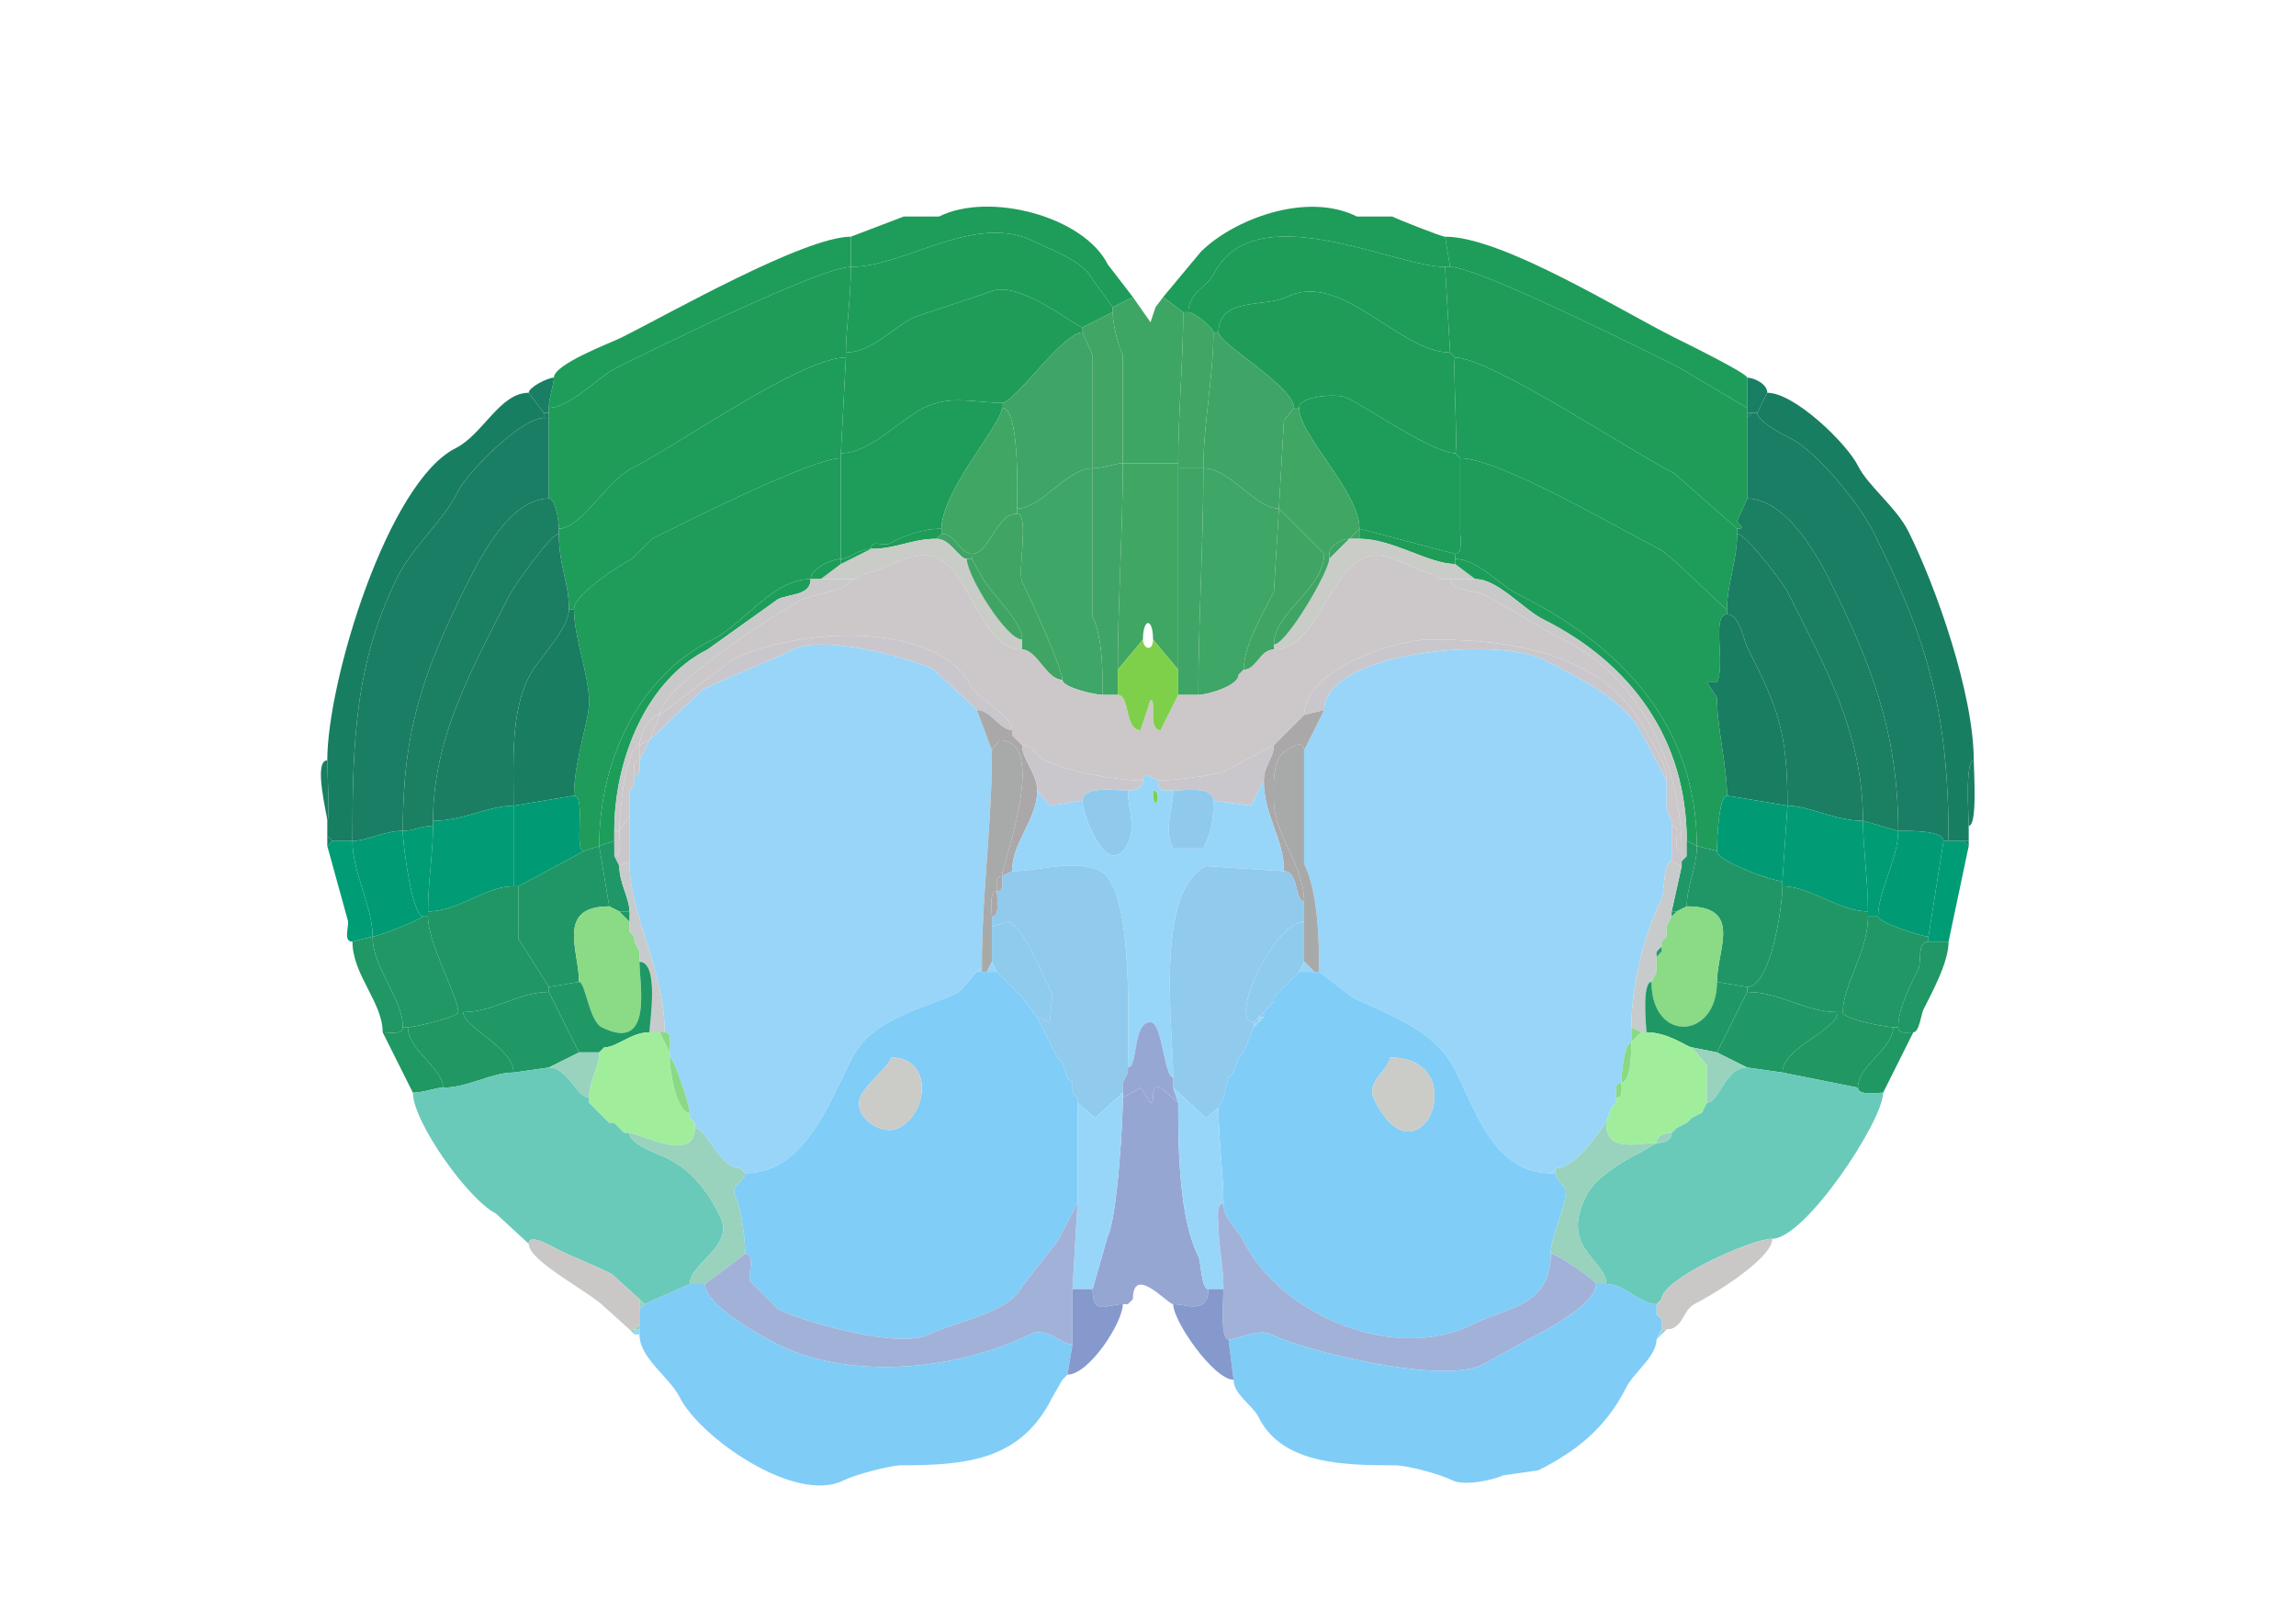 <svg xmlns="http://www.w3.org/2000/svg" viewBox="0 0 456 320"><path fill="#1E9C59" id="MOs1" d="m225 59-4 2-4-5.5c-1.876-3.752-8.301-5.9-11.5-7.5-11.899-5.95-25.569 5-36.5 5v-6l10.5-4h7c9.972-4.986 28.741-.017 33.5 9.5l5 6.5ZM235 62h1c0-3.791 3.836-5.172 5-7.5 8.015-16.03 35.955-1.5 46-1.5h1l-1-6c-.731 0-9.355-3.428-10.5-4h-7c-10.104-5.052-24.668.668-31 7l-7.5 9 4 3Z"/><path fill="#1E9D5A" id="MOp1" d="M110 75c0 1.564-1 3.876-1 6 4.211 0 9.753-6.126 13.5-8 7.033-3.517 40.618-20 46.5-20v-6c-9.223 0-36.221 15.36-45.5 20-2.17 1.085-13.5 5.298-13.5 8Z"/><path fill="#1E9D58" id="MOs2/3" d="M215 65c-1.245 0-12.905-9.797-18.5-7l-15 5c-4.295 2.147-8.421 7-13.5 7 0-4.474 1-10.9 1-17 10.931 0 24.601-10.95 36.5-5 3.199 1.6 9.624 3.748 11.5 7.5l4 5.5v1l-6 3ZM242 66c0-7.093 9.362-4.93 13.5-7 10.873-5.437 22.386 11 32.5 11l-1-17c-10.045 0-37.985-14.53-46 1.5-1.164 2.328-5 3.709-5 7.5 1.252 0 5 3.172 5 4h1Z"/><path fill="#1E9D5A" id="MOp1" d="M347 75v6l-13.5-8c-6.783-3.391-39.987-20-45.5-20l-1-6c11.333 0 34.873 14.687 45.5 20 1.753.877 14.5 7.108 14.5 8Z"/><path fill="#1F9C58" id="MOp2/3" d="M109 99c1.353 0 2 4.643 2 6 4.384 0 9.451-9.476 14.5-12 9.122-4.56 33.647-22 42.5-22v-1c0-4.474 1-10.9 1-17-5.882 0-39.467 16.483-46.5 20-3.747 1.874-9.289 8-13.5 8v18ZM347 99l-2 4.5c0 .538 2.043 1.5 0 1.5l-12.5-11c-8.097-4.048-36.558-23-43.5-23l-1-1-1-17h1c5.513 0 38.717 16.609 45.5 20l13.5 8v18Z"/><path fill="#1F9D58" id="MOs5" d="M199 80c-5.369 0-10.236-1.632-15.5 1-5.012 2.506-10.667 9-16.5 9l1-19v-1c5.079 0 9.205-4.853 13.5-7l15-5c5.595-2.797 17.255 7 18.5 7v1c-3.944 0-13.413 14-16 14ZM258 81c0-2.427 7.727-2.886 9.5-2 4.516 2.258 17.227 11 21.5 11 .62 0-.528-19 0-19l-1-1c-10.114 0-21.627-16.437-32.5-11-4.138 2.07-13.5-.093-13.5 7 0 2.21 15 10.762 15 15h1Z"/><path fill="#3EA665" id="ACAd1" d="M223 92h11c0-9.97 1-20.677 1-30l-4-3-1.5 2-1 3-3.5-5-4 2v1c0 2.253.984 6.469 2 8.5V92Z"/><path fill="#40A565" id="ACAd2/3" d="M223 92c-1.564 0-3.876 1-6 1V70.5l-2-4.5v-1l6-3c0 2.253.984 6.469 2 8.5V92ZM234 93h5c0-8.931 2-18.305 2-27 0-.828-3.748-4-5-4h-1c0 9.323-1 20.03-1 30v1Z"/><path fill="#3EA566" id="ACAd5" d="M217 93c-5.074 0-10.17 8-15 8 0-3.503.538-20-3-20v-1c2.587 0 12.056-14 16-14l2 4.5V93ZM239 93c5.292 0 10.337 8 15 8l1-17.5 2-2.5c0-4.238-15-12.79-15-15h-1c0 8.695-2 18.069-2 27Z"/><path fill="#1E9C5A" id="MOp5" d="M113 121h1c0-3.03 9.318-8.909 11.5-10l4-4c6.379-3.19 31.825-16 37.5-16v-1l1-19c-8.853 0-33.378 17.44-42.5 22-5.049 2.524-10.116 12-14.5 12v1c0 6.521 2 9.458 2 15ZM345 106c0 5.402-2 9.922-2 15-.591 0-11.178-10.839-13.5-12-8.005-4.002-31.693-18-39.5-18l-1-1c.62 0-.528-19 0-19 6.942 0 35.403 18.952 43.5 23l12.5 11v1Z"/><path fill="#197E64" id="SSp-ul1" d="M108 82h1v-1c0-2.124 1-4.436 1-6-1.238 0-5 1.923-5 3l3 4ZM348 82h1l2-4c0-1.712-2.571-3-4-3v7h1Z"/><path fill="#187E61" id="SSp-m1" d="M66 167h4c0-19.459.47-35.438 9-52.5 3.08-6.16 8.873-10.746 12-17 1.852-3.704 12.513-14.5 17-14.5v-1l-3-4c-5.746 0-9.099 8.3-14.5 11C77.029 95.736 65 135.244 65 151c0 2.293.535 12 0 12v3l1 1ZM390 167h1v-3c0-1.908-.788-13 1-13 0-13.084-7.388-34.275-13-45.5-2.369-4.738-7.991-8.982-10-13-2.224-4.448-12.593-14.5-18-14.5l-2 4c0 1.607 4.892 4.196 6.5 5 5.618 2.809 13.938 13.376 16.5 18.5 10.695 21.39 15 35.455 15 61.5h3Z"/><path fill="#1D9C5A" id="MOs6a" d="M173 109c-2.518 0-4.286 2-6 2V90c5.833 0 11.488-6.494 16.5-9 5.264-2.632 10.131-1 15.5-1v1c0 3.172-12 16.45-12 24-3.965 0-7.226 1.363-10.5 3-1.046.523-3.5-.951-3.5 1ZM270 105l19 5c1.614 0 1-3.31 1-4.5V91l-1-1c-4.273 0-16.984-8.742-21.5-11-1.773-.886-9.5-.427-9.5 2 0 5.447 12 16.642 12 24Z"/><path fill="#3FA664" id="ACAd6a" d="M187 106c2.773 0 3.67 4 6 4 3.549 0 4.815-8 9-8v-1c0-3.503.538-20-3-20 0 3.172-12 16.45-12 24v1ZM263 110h1c0-1.712 2.571-3 4-3l2-2c0-7.358-12-18.553-12-24h-1l-2 2.5-1 17.5 9 9Z"/><path fill="#197F61" id="SSp-ul2/3" d="M108 83h1v-1h-1v1ZM348 82l-1 1v-1h1Z"/><path fill="#1A7E64" id="SSp-m2/3" d="M386 167h1c0-26.045-4.305-40.11-15-61.5-2.562-5.124-10.882-15.691-16.5-18.5-1.608-.804-6.5-3.393-6.5-5h-1l-1 1v16c7.21 0 13.351 10.202 16 15.5 8.238 16.476 14 30.389 14 50.5 1.923 0 9-.156 9 2ZM80 165c-3.702 0-7.27 2-10 2 0-19.459.47-35.438 9-52.5 3.08-6.16 8.873-10.746 12-17 1.852-3.704 12.513-14.5 17-14.5h1v16c-7.441 0-13.269 11.038-16 16.5-8.835 17.671-13 29.151-13 49.5Z"/><path fill="#1F9B5A" id="MOp6a" d="m119 168-3 1c-2.143 0 .472-11-2-11 0-6.781 3-14.954 3-18.5 0-5.54-3-12.761-3-18.5 0-3.03 9.318-8.909 11.5-10l4-4c6.379-3.19 31.825-16 37.5-16v20c-1.664 0-6 1.823-6 4-7.542 0-13.09 8.795-19.5 12-14.929 7.464-22.5 24.368-22.5 41ZM337 168l4 1c0-1.924.321-11 2-11 0-5.888-2-13.402-2-19.5l-2-3h2c1.778-3.556-1.182-13.5 2-13.5v-1c-.591 0-11.178-10.839-13.5-12-8.005-4.002-31.693-18-39.5-18v14.5c0 1.19.614 4.5-1 4.5v1c4.461 0 8.697 5.098 12.5 7 20.496 10.248 35.5 25.985 35.5 50Z"/><path fill="#3FA566" id="ACAv2/3" d="M219 138h3v-5c0-13.005 1-27.622 1-41-1.564 0-3.876 1-6 1v29.5c1.966 3.931 2 10.914 2 15.5Z"/><path fill="#40A664" id="ACAv1" d="m229 127 5 6V92h-11c0 13.378-1 27.995-1 41l5-6c0-4.252 2-4.466 2 0Z"/><path fill="#3EA666" id="ACAv5" d="M211 135c0 1.569 6.6 3 8 3 0-4.586-.034-11.569-2-15.5V93c-5.074 0-10.17 8-15 8v1c2.497 0 .062 11.624 1 13.5 1.4 2.801 8 17.25 8 19.5Z"/><path fill="#3FA566" id="ACAv2/3" d="M234 138h4c0-14.621 1-29.835 1-45h-5v45Z"/><path fill="#3EA666" id="ACAv5" d="M246 134c0 2.232-6.302 4-8 4 0-14.621 1-29.835 1-45 5.292 0 10.337 8 15 8l-1 16.5c-2.071 4.142-6 10.761-6 15.5l-1 1Z"/><path fill="#1B7F62" id="SSp-m4" d="M86 164c-2.486 0-3.725 1-6 1 0-20.349 4.165-31.829 13-49.5 2.731-5.462 8.559-16.5 16-16.5 1.353 0 2 4.643 2 6v1c-1.565 0-8.937 10.374-10 12.5-7.02 14.04-15 27.671-15 44.5v1ZM370 163l7 2c0-20.111-5.762-34.024-14-50.5-2.649-5.298-8.79-15.5-16-15.5l-2 4.5c0 .538 2.043 1.5 0 1.5v1c1.752 0 9.206 9.911 10 11.5 7.308 14.616 15 27.877 15 45.5Z"/><path fill="#40A564" id="ACAv6a" d="M253 129c-2.789 0-3.42 4-6 4 0-4.739 3.929-11.358 6-15.5l1-16.5 9 9c0 6.893-10 11.598-10 18v1ZM203 129c2.956 0 4.815 6 8 6 0-2.25-6.6-16.699-8-19.5-.938-1.876 1.497-13.5-1-13.5-4.185 0-5.451 8-9 8v1l2 3.5c1.693 3.386 8 8.723 8 12.5v2Z"/><path fill="#1E9C58" id="MOs6b" d="M186 107c-4.965 0-7.895 2-13 2 0-1.951 2.454-.477 3.5-1 3.274-1.637 6.535-3 10.5-3v1l-1 1Z"/><path fill="#3FA466" id="ACAd6b" d="M268 107h2v-2l-2 2Z"/><path fill="#1E9C58" id="MOs6b" d="M289 111v1c-5.279 0-12.393-5-19-5v-2l19 5v1Z"/><path fill="#1B7E63" id="SSp-m5" d="M102 160c-5.007 0-9.957 3-16 3 0-16.829 7.98-30.46 15-44.5 1.063-2.126 8.435-12.5 10-12.5 0 6.521 2 9.458 2 15 0 4.05-6.175 9.851-8 13.5-3.608 7.217-3 16.801-3 25.5Z"/><path fill="#3FA466" id="ACAd6b" d="M192 111h1v-1c-2.33 0-3.227-4-6-4l-1 1c2.784 0 4.47 4 6 4Z"/><path fill="#1B7E63" id="SSp-m5" d="M355 160c4.293 0 9.435 3 15 3 0-17.623-7.692-30.884-15-45.5-.794-1.589-8.248-11.5-10-11.5 0 5.402-2 9.922-2 15v1c2.47 0 3.265 5.03 4 6.5 6.096 12.193 8 16.642 8 31.5Z"/><path fill="#CACCC7" id="cing" d="M203 127v2c-7.974 0-10.164-14.832-16.5-18-5.283-2.642-11.234 3-15.5 3l-1 1h-7l4-3 6-3c5.105 0 8.035-2 13-2 2.784 0 4.47 4 6 4 0 3.257 7.8 16 11 16Z"/><path fill="#3FA466" id="ACAd6b" d="M264 110v1l4-4c-1.429 0-4 1.288-4 3Z"/><path fill="#CACCC7" id="cing" d="M253 128v1c8.16 0 10.889-14.695 17.5-18 5.157-2.579 10.435 3 14.5 3l1 1h7l-4-3c-5.279 0-12.393-5-19-5h-2l-4 4c0 2.386-8.477 17-11 17Z"/><path fill="#1E9C58" id="MOs6b" d="M167 111v1l6-3c-2.518 0-4.286 2-6 2Z"/><path fill="#40A465" id="ACAv6b" d="M264 111c0 2.386-8.477 17-11 17 0-6.402 10-11.107 10-18h1v1Z"/><path fill="#1D9D5A" id="MOp6b" d="M161 115h2l4-3v-1c-1.664 0-6 1.823-6 4Z"/><path fill="#CCC7C9" id="ccg" d="M332 164c2.496 0-.496 5 2 5 0-16.081-7.629-34.064-23.5-42-5.399-2.7-10.563-6.281-16-9-1.428-.714-6.5-.622-6.5-3h-2l-1-1c-4.065 0-9.343-5.579-14.5-3-6.611 3.305-9.34 18-17.5 18-2.789 0-3.42 4-6 4l-1 1c0 2.232-6.302 4-8 4h-4l-3.5 7c-2.671 0-.634-6-2-6l-2 6c-3.145 0-2.05-7-4.5-7h-3c-1.4 0-8-1.431-8-3-3.185 0-5.044-6-8-6-7.974 0-10.164-14.832-16.5-18-5.283-2.642-11.234 3-15.5 3l-1 1h-1c0 2.076-7.932 3.216-9.5 4-4.697 2.348-28.5 17.561-28.5 23l14.5-11c12.711-6.356 40.742-8.016 47.5 5.5.923 1.845 8 5.633 8 8.5v1l1 1 1 1c2.477 0 2.522 2.011 4.5 3 4.562 2.281 14.313 4 19.5 4 0-2.373 2.284 0 3 0 2.359 0 11.188-.844 13.5-2l9.5-5 1-1 1-1 1-1 1-1 1-1 1-1c0-8.997 18.052-15 25-15 14.957 0 34.838 2.176 43 18.5 1.519 3.039 4 5.892 4 9.5v6l1 2v1Z"/><path fill="#40A465" id="ACAv6b" d="m193 111 2 3.5c1.693 3.386 8 8.723 8 12.5-3.2 0-11-12.743-11-16h1Z"/><path fill="#1D9D5A" id="MOp6b" d="m335 167 2 1c0-24.015-15.004-39.752-35.5-50-3.803-1.902-8.039-7-12.5-7v1l4 3c4.476 0 9.575 6.038 13.5 8 17.467 8.734 28.5 23.829 28.5 44Z"/><path fill="#C9C9CA" id="scwm" d="m171 114-1 1 1-1ZM285 114l1 1-1-1Z"/><path fill="#1D9D5A" id="MOp6b" d="m122 167-3 1c0-16.632 7.571-33.536 22.5-41 6.41-3.205 11.958-12 19.5-12 0 3.35-4.254 2.877-6.5 4l-14 10c-12.036 6.018-18.5 21.774-18.5 36v2Z"/><path fill="#C9C9CA" id="scwm" d="M122 165h1c0-3.153 1.244-17 4-17 0-1.664 1.823-6 4-6 0-5.439 23.803-20.652 28.5-23 1.568-.784 9.5-1.924 9.5-4h-8c0 3.35-4.254 2.877-6.5 4l-14 10c-12.036 6.018-18.5 21.774-18.5 36ZM334 170h1v-3c0-20.171-11.033-35.266-28.5-44-3.925-1.962-9.024-8-13.5-8h-5c0 2.378 5.072 2.286 6.5 3 5.437 2.719 10.601 6.3 16 9 15.871 7.936 23.5 25.919 23.5 42v1Z"/><path fill="#187D61" id="SSp-m6a" d="m114 158-12 2c0-8.699-.608-18.283 3-25.5 1.825-3.649 8-9.45 8-13.5h1c0 5.739 3 12.96 3 18.5 0 3.546-3 11.719-3 18.5ZM343 158l12 2c0-14.858-1.904-19.307-8-31.5-.735-1.47-1.53-6.5-4-6.5-3.182 0-.222 9.944-2 13.5h-2l2 3c0 6.098 2 13.612 2 19.5Z"/><path fill="#CAC7CC" id="fa" d="m131 142 14.5-11c12.711-6.356 40.742-8.016 47.5 5.5.923 1.845 8 5.633 8 8.5-2.46 0-4.17-4-7-4l-8.5-8c-4.631-2.316-21.913-7.044-28-4-5.822 2.911-12.057 5.028-18 8L129 147l2-5ZM259 142c0-8.997 18.052-15 25-15 14.957 0 34.838 2.176 43 18.5 1.519 3.039 4 5.892 4 9.5l-5-9.5c-3.326-6.651-13.858-11.679-19.5-14.5-9.296-4.648-43.5-1.517-43.5 10l-4 1Z"/><path fill="#7ED04B" id="IG" d="M222 138c2.45 0 1.355 7 4.5 7l2-6c1.366 0-.671 6 2 6l3.5-7v-5l-5-6c0 2.488-2 1.919-2 0l-5 6v5Z"/><path fill="#98D5F9" id="CP" d="m147 232 1 1c11.577 0 16.569-13.639 21-22.5 4.325-8.651 14.726-10.113 21.5-13.5l3.5-4 1-1c0-14.789 2-27.799 2-43l-3-8-8.5-8c-4.631-2.316-21.913-7.044-28-4-5.822 2.911-12.057 5.028-18 8L129 147l-2 4c0 1.048.473 3-1 3v2l-1 1v14c0 10.932 7 21.303 7 34 1.579 0 1 2.855 1 4v1c.885 0 4 9.683 4 11v1l1 1v1c2.341 0 4.799 8 9 8ZM309 232l-1 1c-11.102 0-14.806-12.111-19-20.5-4.093-8.187-13.54-11.02-20.5-14.5l-6.5-5c0-6.387-.254-16.008-3-21.5V149l4-8c0-11.517 34.204-14.648 43.5-10 5.642 2.821 16.174 7.849 19.5 14.5l5 9.5v6l1 2v8c-1.781 0-1.348 6.197-2 7.5-3.514 7.028-6 17.21-6 25.5v3c-1.434 0-2 6.448-2 8-1.473 0-1 1.952-1 3v1l-1 1-1 3c-.356 0-5.51 9-10 9Z"/><path fill="#40A564" id="ACAv6a" d="m247 133-1 1 1-1Z"/><path fill="#AAA8A9" id="SEZ" d="m201 173-2 1c0-2.382 9.508-27-.5-27l-1.5 2-3-8c2.83 0 4.54 4 7 4v1l1 1 1 1c0 2.86 3 5.58 3 9 0 5.765-5 10.276-5 16ZM255 173c2.96 0 2.124 6 4 6 0-7.18-6-13.229-6-20 0-3.047-.259-5.982 1-8.5.565-1.129 5-4.338 5-1.5l4-8-4 1-1 1-1 1-1 1-1 1-1 1-1 1c0 2.583-2 3.934-2 7 0 7.157 4 11.399 4 18Z"/><path fill="#CCC7C9" id="ccg" d="m129 147-2 1c0-1.664 1.823-6 4-6l-2 5Z"/><path fill="#CAC7CC" id="fa" d="m259 142-1 1 1-1ZM257 144l-1 1 1-1ZM201 146l1 1-1-1ZM255 146l-1 1 1-1ZM127 148v3l2-4-2 1Z"/><path fill="#A8AAAA" id="VL" d="M195 193h1l1-2v-9c0-1.235-.643-5 1-5 0-1.048-.473-3 1-3 0-2.382 9.508-27-.5-27l-1.5 2c0 15.201-2 28.211-2 43v1Z"/><path fill="#CAC7CC" id="fa" d="m254 147-1 1 1-1Z"/><path fill="#CCC7C9" id="ccg" d="m125 162-2 3c0-3.153 1.244-17 4-17v3c-1.473 0-1 1.952-1 3v2l-1 1v5Z"/><path fill="#CAC7CC" id="fa" d="M224 157c-2.04 0-9-1.087-9 2l-6.5 1-2.5-3c0-3.42-3-6.14-3-9 2.477 0 2.522 2.011 4.5 3 4.562 2.281 14.313 4 19.5 4 0 1.577-1.762 2-3 2ZM233 157c1.949 0 8-.991 8 2l7.5 1 2.5-5c0-3.066 2-4.417 2-7l-9.5 5c-2.312 1.156-11.141 2-13.5 2 0 2.293.997 2 3 2Z"/><path fill="#A8AAAA" id="VL" d="M261 193h1c0-6.387-.254-16.008-3-21.5V149c0-2.838-4.435.371-5 1.5-1.259 2.518-1 5.453-1 8.5 0 6.771 6 12.82 6 20v12l2 2Z"/><path fill="#1A7E62" id="SSs1" d="M65 151c-2.857 0 0 10.88 0 12 .535 0 0-9.707 0-12Z"/><path fill="#CAC7CC" id="fa" d="M127 151c-1.473 0-1 1.952-1 3 1.473 0 1-1.952 1-3Z"/><path fill="#1A7E62" id="SSs1" d="M392 151c-1.788 0-1 11.092-1 13 1.788 0 1-11.092 1-13Z"/><path fill="#97D6F9" id="STR" fill-rule="evenodd" d="M229 157c0 5.567 2.112 0 0 0m-5 55c2.076 0 .88-9 4.5-9 2.4 0 2.682 11 4.5 11 0-9.674-3.74-36.88 6.5-42l15.5 1c0-6.601-4-10.843-4-18l-2.5 5-7.5-1c0 3.865-.427 6.355-2 9.5h-6c-1.99-3.981 0-7.656 0-11.5-2.003 0-3 .293-3-2-.716 0-3-2.373-3 0 0 1.577-1.762 2-3 2 0 3.456 1.652 7.197 0 10.5-3.883 7.766-9-5.497-9-8.5l-6.5 1-2.5-3c0 5.765-5 10.276-5 16 5.764 0 12.414-2.543 17.5 0 6.73 3.365 5.5 30.857 5.5 39Z"/><path fill="#CAC7CC" id="fa" d="m126 156-1 1 1-1Z"/><path fill="#8FCAED" id="SH" d="M224 157c-2.04 0-9-1.087-9 2 0 3.003 5.117 16.266 9 8.5 1.652-3.303 0-7.044 0-10.5Z"/><path fill="#7ED04B" id="IG" d="M229 157c0 5.567 2.112 0 0 0Z"/><path fill="#8FCAED" id="SH" d="M233 157c1.949 0 8-.991 8 2 0 3.865-.427 6.355-2 9.5h-6c-1.99-3.981 0-7.656 0-11.5Z"/><path fill="#009B74" id="GU6a" d="M102 176h1l13-7c-2.143 0 .472-11-2-11l-12 2v16ZM341 169c0 2.058 11.004 6 13 6l1-15-12-2c-1.679 0-2 9.076-2 11Z"/><path fill="#019C75" id="GU5" d="M102 176c-5.683 0-10.87 5-17 5 0-5.909 1-11.579 1-17v-1c6.043 0 10.993-3 16-3v16ZM354 176c5.541 0 11.168 5 17 5 0-5.915-1-12.755-1-18-5.565 0-10.707-3-15-3l-1 15v1Z"/><path fill="#CAC7CC" id="fa" d="m331 161 1 2-1-2ZM125 171l-2 1-1-2c1.643 0 1-3.765 1-5l2-3v9Z"/><path fill="#009C74" id="GU4" d="M84 182h1v-1c0-5.909 1-11.579 1-17-2.486 0-3.725 1-6 1 0 2.886 1.887 17 4 17ZM371 182h2c0-5.129 4-11.435 4-17l-7-2c0 5.245 1 12.085 1 18v1Z"/><path fill="#CAC7CC" id="fa" d="M334 171v1l-2-1v-7c2.496 0-.496 5 2 5v2Z"/><path fill="#009B75" id="GU2/3" d="M84 182c0 .411-8.864 4-10 4 0-6.007-4-12.678-4-19 2.73 0 6.298-2 10-2 0 2.886 1.887 17 4 17Z"/><path fill="#CCC7C9" id="ccg" d="M122 167v3c1.643 0 1-3.765 1-5h-1v2Z"/><path fill="#009B75" id="GU2/3" d="M373 182c0 1.165 8.453 4 10 4l3-19c0-2.156-7.077-2-9-2 0 5.565-4 11.871-4 17Z"/><path fill="#1A7E62" id="SSs1" d="m66 167-1 1v-2l1 1Z"/><path fill="#009C75" id="GU1" d="m74 186-4 1c-2.064 0-.426-3.353-1-4.5L65 168l1-1h4c0 6.322 4 12.993 4 19Z"/><path fill="#1F9766" id="AId6b" d="M123 181h2c0-2.755-2-5.553-2-9l-1-2v-3l-3 1 2 12 2 1ZM332 181h1l2-1c0-3.981 2-7.629 2-12l-2-1v3l-1 1v1l-2 9Z"/><path fill="#009C75" id="GU1" d="M383 187h4l4-19-1-1h-4l-3 19v1Z"/><path fill="#1A7E62" id="SSs1" d="M391 167v1l-1-1h1Z"/><path fill="#209666" id="AId6a" d="m115 195-6 1-6-9.5V176l13-7 3-1 2 12c-10.612 0-6 8.79-6 15ZM341 195l6 1c4.698 0 7-16.045 7-20v-1c-1.996 0-13-3.942-13-6l-4-1c0 4.371-2 8.019-2 12 11.247 0 6 8.526 6 15Z"/><path fill="#CCC7C9" id="ccg" d="m335 170-1 1v-1h1Z"/><path fill="#C8CBCC" id="ec" d="M131 205h1c0-12.697-7-23.068-7-34l-2 1c0 3.447 2 6.245 2 9v4l1 1v1l1 2v2c4.009 0 2 12.144 2 14h2ZM326 205h1c0-.605-1.007-10 1-10l1-2v-4l1-1v-1l1-1v-2l1-2v-1l2-9-2-1c-1.781 0-1.348 6.197-2 7.5-3.514 7.028-6 17.21-6 25.5l2 1Z"/><path fill="#90CAED" id="LSr" d="M214 218v1l3.5 3 5.5-5v-2l1-2v-1c0-8.143 1.23-35.635-5.5-39-5.086-2.543-11.736 0-17.5 0l-2 1c0 1.048.473 3-1 3 0 1.235.643 5-1 5v2l3.5-1c3.001 1.501 6.959 11.419 8.5 14.5l-.5 5.5-2.5-1 4 8 1 1 1 3 1 1v2l1 1ZM243 218l-1 2-2.5 2-6.5-6v-2c0-9.674-3.74-36.88 6.5-42l15.5 1c2.96 0 2.124 6 4 6v4c-5.906 0-15.268 20-10 20v1l-2 5-1 1-1 3-1 1-1 4Z"/><path fill="#AAA8A9" id="SEZ" d="M199 174c-1.473 0-1 1.952-1 3 1.473 0 1-1.952 1-3Z"/><path fill="#209665" id="AId5" d="M91 201h1c6.097 0 10.935-4 17-4v-1l-6-9.5V176h-1c-5.683 0-10.87 5-17 5v1c0 5.603 6 15.835 6 19ZM365 201h1c0-5.437 5-11.924 5-19v-1c-5.832 0-11.459-5-17-5 0 3.955-2.302 20-7 20v1c6.527 0 11.473 4 18 4Z"/><path fill="#AAA8A9" id="SEZ" d="M198 177c-1.643 0-1 3.765-1 5 1.643 0 1-3.765 1-5Z"/><path fill="#8ADA86" id="CLA" d="M127 191c0 4.489 2.797 18.148-7.5 13-2.516-1.258-3.226-9-4.5-9 0-6.21-4.612-15 6-15l2 1 2 2v2l1 1v1l1 2v2ZM328 195c0 12.2 13 11.496 13 0 0-6.474 5.247-15-6-15l-2 1-1 1-1 2v2l-1 1v2l-1 1v3l-1 2Z"/><path fill="#209666" id="AId6a" d="M125 181v2l-2-2h2ZM333 181l-1 1v-1h1Z"/><path fill="#209765" id="AId2/3" d="M80 204h1c1.35 0 10-2.04 10-3 0-3.165-6-13.397-6-19h-1c0 .411-8.864 4-10 4 0 6.298 6 12.185 6 18Z"/><path fill="#8FCBED" id="LSv" d="m250 202-1 1c-5.268 0 4.094-20 10-20v8l-1 2-1 1-1 1-1 1-1 1-1 1v1l-1 1-1 1-1 1Z"/><path fill="#209666" id="AId6a" d="m332 182-1 2 1-2Z"/><path fill="#209765" id="AId2/3" d="M376 204h1c0-3.771 2.388-8.277 4-11.5.659-1.319-.334-5.5 2-5.5v-1c-1.547 0-10-2.835-10-4h-2c0 7.076-5 13.563-5 19 0 1.373 8.535 3 10 3Z"/><path fill="#8FCBED" id="LSv" d="m203 198 3 4 2.5 1 .5-5.5c-1.541-3.081-5.499-12.999-8.5-14.5l-3.5 1v7l1 2 3 3 1 1 1 1Z"/><path fill="#209666" id="AId6a" d="m125 185 1 1-1-1Z"/><path fill="#209764" id="AId1" d="M80 204c0 1.579-2.855 1-4 1 0-5.964-6-11.415-6-18l4-1c0 6.298 6 12.185 6 18Z"/><path fill="#209666" id="AId6a" d="m331 186-1 1 1-1ZM126 187l1 2-1-2Z"/><path fill="#209764" id="AId1" d="M377 204c0 1.473 1.952 1 3 1 1.183 0 1.535-3.57 2-4.5 1.782-3.565 5-9.418 5-13.5h-4c-2.334 0-1.341 4.181-2 5.5-1.612 3.223-4 7.729-4 11.5Z"/><path fill="#209666" id="AId6a" d="M329 189h1v-1l-1 1Z"/><path fill="#1F9866" id="AIv6a" d="m330 189-1 1v-1h1ZM115 209h4l1-1c2.561 0 5.324-3 9-3 0-1.856 2.009-14-2-14 0 4.489 2.797 18.148-7.5 13-2.516-1.258-3.226-9-4.5-9l-6 1v1l6 12Z"/><path fill="#97D6F9" id="STR" d="M196 193h2l-1-2-1 2ZM258 193h3l-2-2-1 2ZM194 193h1v-1l-1 1Z"/><path fill="#80CDF8" id="ACB" fill-rule="evenodd" d="M177 210c0 1.171-4.964 5.428-6 7.5-2.018 4.035 3.981 8.259 7.5 6.5 5.859-2.93 6.864-14-1.5-14m37 29-4 7.5-7 9c-2.677 5.353-13.805 7.152-18.5 9.5-6.091 3.045-25.304-2.652-30-5l-5.5-5.5c-.619-1.238 1.144-5.5-1-5.5 0-2.772-.731-8.961-2-11.5-1.058-2.116 2-2.898 2-4.5 11.577 0 16.569-13.639 21-22.5 4.325-8.651 14.726-10.113 21.5-13.5l3.5-4h4l3 3 1 1 1 1 3 4 4 8 1 1 1 3 1 1v2l1 1v21ZM276 210c0 2.623-4.969 4.563-3 8.5 8.942 17.884 20.106-8.5 3-8.5m-33 29c0 3.224 2.666 4.832 4 7.5 7.333 14.666 29.96 24.27 45.5 16.5 6.931-3.466 15.5-3.562 15.5-14 0-3.815 3-8.818 3-12.5 0-1.045-2-1.861-2-3.5h-1c-11.102 0-14.806-12.111-19-20.5-4.093-8.187-13.54-11.02-20.5-14.5l-6.5-5h-4l-1 1-1 1-1 1-1 1-1 1v1l-1 1-1 1v1l-1 1-1 1-2 5-1 1-1 3-1 1-1 4-1 2c0 6.318 1 13.322 1 19Z"/><path fill="#1F9866" id="AIv6a" d="m329 193-1 2 1-2Z"/><path fill="#97D6F9" id="STR" d="m257 194-1 1 1-1Z"/><path fill="#1F9866" id="AIv6a" d="m336 208 5 1 6-12v-1l-6-1c0 11.496-13 12.2-13 0-2.007 0-1 9.395-1 10 4.35 0 8.219 3 9 3Z"/><path fill="#97D6F9" id="STR" d="m201 196 1 1-1-1ZM255 196l-1 1 1-1Z"/><path fill="#1F9865" id="AIv5" d="m109 212-7 1c0-4.99-10-8.927-10-12 6.097 0 10.935-4 17-4l6 12-6 3Z"/><path fill="#97D6F9" id="STR" d="m254 197-1 1 1-1Z"/><path fill="#1F9865" id="AIv5" d="m347 212 7 1c0-4.966 11-8.437 11-12-6.527 0-11.473-4-18-4l-6 12 6 3Z"/><path fill="#97D6F9" id="STR" d="m203 198 3 4-3-4ZM253 199l-1 1 1-1ZM252 200l-1 1 1-1Z"/><path fill="#219764" id="AIv2/3" d="M102 213c-4.416 0-9.087 3-14 3 0-3.863-7-7.493-7-12 1.35 0 10-2.04 10-3h1c0 3.073 10 7.01 10 12Z"/><path fill="#90CAED" id="LSr" d="M250 202h1v-1l-1 1Z"/><path fill="#219764" id="AIv2/3" d="m354 213 15 3c0-4.477 7-7.709 7-12-1.465 0-10-1.627-10-3h-1c0 3.563-11 7.034-11 12Z"/><path fill="#90CAED" id="LSr" d="M249 203h1v-1l-1 1Z"/><path fill="#97D6F9" id="STR" d="m251 202-1 1v-1h1Z"/><path fill="#96A7D3" id="MS" d="m223 218 3.5-2 2 3c1.171 0-.373-4.187 2-3l3.5 3-1-3v-2c-1.818 0-2.1-11-4.5-11-3.62 0-2.424 9-4.5 9v1l-1 2v3Z"/><path fill="#97D6F9" id="STR" d="m250 203-1 1v-1h1Z"/><path fill="#209864" id="AIv1" d="M88 216c-1.564 0-3.876 1-6 1l-6-12c1.145 0 4 .579 4-1h1c0 4.507 7 8.137 7 12Z"/><path fill="#8AD987" id="CTXsp" d="m326 205-2 2v-3l2 1Z"/><path fill="#209864" id="AIv1" d="M369 216c0 1.643 3.765 1 5 1l6-12c-1.048 0-3 .473-3-1h-1c0 4.291-7 7.523-7 12Z"/><path fill="#A0EE9C" id="EPd" d="M124 225h1c2.06 0 13 6.183 13-1v-1l-1-1v-1c-2.696 0-4-8.557-4-11v-1l-2-4h-2c-3.676 0-6.439 3-9 3l-1 1c0 3.071-2 5.362-2 9v1l4 4h1l2 2Z"/><path fill="#8AD987" id="CTXsp" d="M132 205c1.579 0 1 2.855 1 4l-2-4h1Z"/><path fill="#A0EE9C" id="EPd" d="M332 225c-1.238 0-3 .423-3 2-3.956 0-10 1.991-10-4l1-3 1-1v-1c1.473 0 1-1.952 1-3 1.931 0 2-6.225 2-8l2-2h1c4.35 0 8.219 3 9 3l3 3.5v7.5l-1 2-2 1-1 1-2 1-1 1Z"/><path fill="#8AD987" id="CTXsp" d="M324 207c-1.434 0-2 6.448-2 8 1.931 0 2-6.225 2-8Z"/><path fill="#99D2BD" id="OLF" d="m120 208-1 1 1-1ZM347 212c-4.443 0-5.528 7-8 7v-7.5l-3-3.5 5 1 6 3ZM109 212c3.742 0 5.586 6 8 6 0-3.638 2-5.929 2-9h-4l-6 3Z"/><path fill="#97D6F9" id="STR" d="m247 209-1 1 1-1Z"/><path fill="#8AD987" id="CTXsp" d="M133 210c.885 0 4 9.683 4 11-2.696 0-4-8.557-4-11Z"/><path fill="#CBCBC7" id="aco" d="M177 210c0 1.171-4.964 5.428-6 7.5-2.018 4.035 3.981 8.259 7.5 6.5 5.859-2.93 6.864-14-1.5-14Z"/><path fill="#97D6F9" id="STR" d="m210 210 1 1-1-1Z"/><path fill="#CBCBC7" id="aco" d="M276 210c0 2.623-4.969 4.563-3 8.5 8.942 17.884 20.106-8.5 3-8.5Z"/><path fill="#6ACAB9" id="PIR" d="m127 258 1 1 9-4c0-4.212 9.025-7.45 6-13.5-2.461-4.923-5.442-8.971-10.5-11.5-1.544-.772-7.5-2.732-7.5-5h-1l-2-2h-1l-4-4v-1c-2.414 0-4.258-6-8-6l-7 1c-4.416 0-9.087 3-14 3-1.564 0-3.876 1-6 1 0 5.755 10.963 21.232 16.5 24l6.5 6c0-2.229 4.562.531 5.5 1 3.55 1.775 7.405 3.203 11 5l5.5 5ZM330 258l-1 1c-3.482 0-6.186-4-10-4 0-4.893-9.296-6.909-4-17.5 1.851-3.703 7.363-6.931 10.5-8.5l3.5-2c1.238 0 3-.423 3-2l1-1 2-1 1-1 2-1 1-2c2.472 0 3.557-7 8-7l7 1 15 3c0 1.643 3.765 1 5 1 0 5.613-15.505 29-22 29-4.134 0-22 8.039-22 12Z"/><path fill="#97D6F9" id="STR" d="m224 213-1 2 1-2ZM245 213l-1 1 1-1ZM212 214l1 1-1-1Z"/><path fill="#8AD987" id="CTXsp" d="M322 215c-1.473 0-1 1.952-1 3 1.473 0 1-1.952 1-3Z"/><path fill="#96A6D3" id="NDB" d="M223 259h1l1-1c0-7.036 6.903 1 8 1 2.592 0 7 2.113 7-3-1.454 0-1.433-5.366-2-6.5-3.857-7.714-4-21.483-4-30.5l-3.5-3c-2.373-1.187-.829 3-2 3l-2-3-3.5 2c0 4.776-1.098 23.697-3 27.5l-3 10.5c0 5.456 2.714 3 6 3Z"/><path fill="#97D6F9" id="STR" d="M240 256h3c0-4.341-1-8.695-1-12.5 0-1.19-.614-4.5 1-4.5 0-5.678-1-12.682-1-19l-2.5 2-6.5-6 1 3c0 9.017.143 22.786 4 30.5.567 1.134.546 6.5 2 6.5ZM213 217l1 1-1-1ZM213 256h4l3-10.5c1.902-3.803 3-22.724 3-27.5v-1l-5.5 5-3.5-3v20l-1 17ZM243 218l-1 2 1-2Z"/><path fill="#99D2BD" id="OLF" d="m117 219 4 4-4-4Z"/><path fill="#8AD987" id="CTXsp" d="m321 219-1 1 1-1Z"/><path fill="#99D2BD" id="OLF" d="m339 219-1 2 1-2ZM137 222l1 1-1-1ZM336 222l-1 1 1-1ZM122 223l2 2-2-2ZM317 255h2c0-4.893-9.296-6.909-4-17.5 1.851-3.703 7.363-6.931 10.5-8.5l3.5-2c-3.956 0-10 1.991-10-4-.356 0-5.51 9-10 9v1c0 1.639 2 2.455 2 3.5 0 3.682-3 8.685-3 12.5 1.292 0 9 5.313 9 6ZM335 223l-2 1 2-1ZM137 255h3l8-6c0-2.772-.731-8.961-2-11.5-1.058-2.116 2-2.898 2-4.5l-1-1c-4.201 0-6.659-8-9-8 0 7.183-10.94 1-13 1 0 2.268 5.956 4.228 7.5 5 5.058 2.529 8.039 6.577 10.5 11.5 3.025 6.05-6 9.288-6 13.5ZM333 224l-1 1 1-1ZM332 225c-1.238 0-3 .423-3 2 1.238 0 3-.423 3-2Z"/><path fill="#97D6F9" id="STR" d="m147 232 1 1-1-1ZM308 233h1v-1l-1 1Z"/><path fill="#A2B1D7" id="SI" d="M213 256v11c-2.259 0-5.151-3.675-8.5-2-13.85 6.925-35.384 9.308-50 2-2.827-1.414-14.5-7.652-14.5-12l8-6c2.144 0 .381 4.262 1 5.5l5.5 5.5c4.696 2.348 23.909 8.045 30 5 4.695-2.348 15.823-4.147 18.5-9.5l7-9 4-7.5-1 17ZM243 256c0 1.657-.763 10 1 10 2.014 0 5.932-2.284 8.5-1 6.343 3.172 33.821 10.09 42 6l9-5c2.655-1.327 13.5-6.889 13.5-11 0-.687-7.708-6-9-6 0 10.438-8.569 10.534-15.5 14-15.54 7.77-38.167-1.834-45.5-16.5-1.334-2.668-4-4.276-4-7.5-1.614 0-1 3.31-1 4.5 0 3.805 1 8.159 1 12.5Z"/><path fill="#CAC8C7" id="lot" d="M125 264h1l1-1v-5l-5.5-5c-3.595-1.797-7.45-3.225-11-5-.938-.469-5.5-3.229-5.5-1 0 3.481 11.982 9.482 15 12.5l5 4.5ZM330 264h1c3.234 0 3.231-3.865 5.5-5 3.368-1.684 15.5-8.977 15.5-13-4.134 0-22 8.039-22 12l-1 1v2l1 1v2Z"/><path fill="#7FCCF7" id="OT" d="m212 273-1 1-2 3.5c-6.126 12.252-16.426 13.5-30 13.5-2.235 0-9.273 1.886-11.5 3-9.544 4.772-28.541-8.583-32.5-16.5-2.028-4.057-8-7.75-8-12.5v-5l1-1 9-4h3c0 4.348 11.673 10.586 14.5 12 14.616 7.308 36.15 4.925 50-2 3.349-1.675 6.241 2 8.5 2l-1 6ZM329 266c0 3.371-4.539 6.579-6 9.5-3.996 7.992-9.877 12.689-17.5 16.5l-7 1c-1.837.918-7.692 2.154-10 1-2.451-1.225-8.905-3-11.5-3-10.341 0-22.393-.287-27-9.5-1.266-2.532-5-4.524-5-7.5l-1-8c2.014 0 5.932-2.284 8.5-1 6.343 3.172 33.821 10.09 42 6l9-5c2.655-1.327 13.5-6.889 13.5-11h2c3.814 0 6.518 4 10 4v2l1 1v2l-1 2Z"/><path fill="#8599CC" id="PAL" d="m213 267-1 6c4.268 0 11-10.34 11-14-3.286 0-6 2.456-6-3h-4v11ZM244 266l1 8c-3.919 0-12-11.586-12-15 2.592 0 7 2.113 7-3h3c0 1.657-.763 10 1 10Z"/><path fill="#99D2BD" id="OLF" d="m128 259-1 1v-2l1 1Z"/><path fill="#8599CC" id="PAL" d="m225 258-1 1 1-1Z"/><path fill="#99D2BD" id="OLF" d="m330 258-1 1 1-1ZM329 261l1 1-1-1ZM126 264h1v-1l-1 1ZM126 264v1l-1-1h1Z"/><path fill="#97D6F9" id="STR" d="M126 265h1v-1h-1v1ZM330 265l-1 1 1-2v1Z"/><path fill="#99D2BD" id="OLF" d="m331 264-1 1v-1h1Z"/><path fill="#8599CC" id="PAL" d="m212 273-1 1 1-1Z"/></svg>